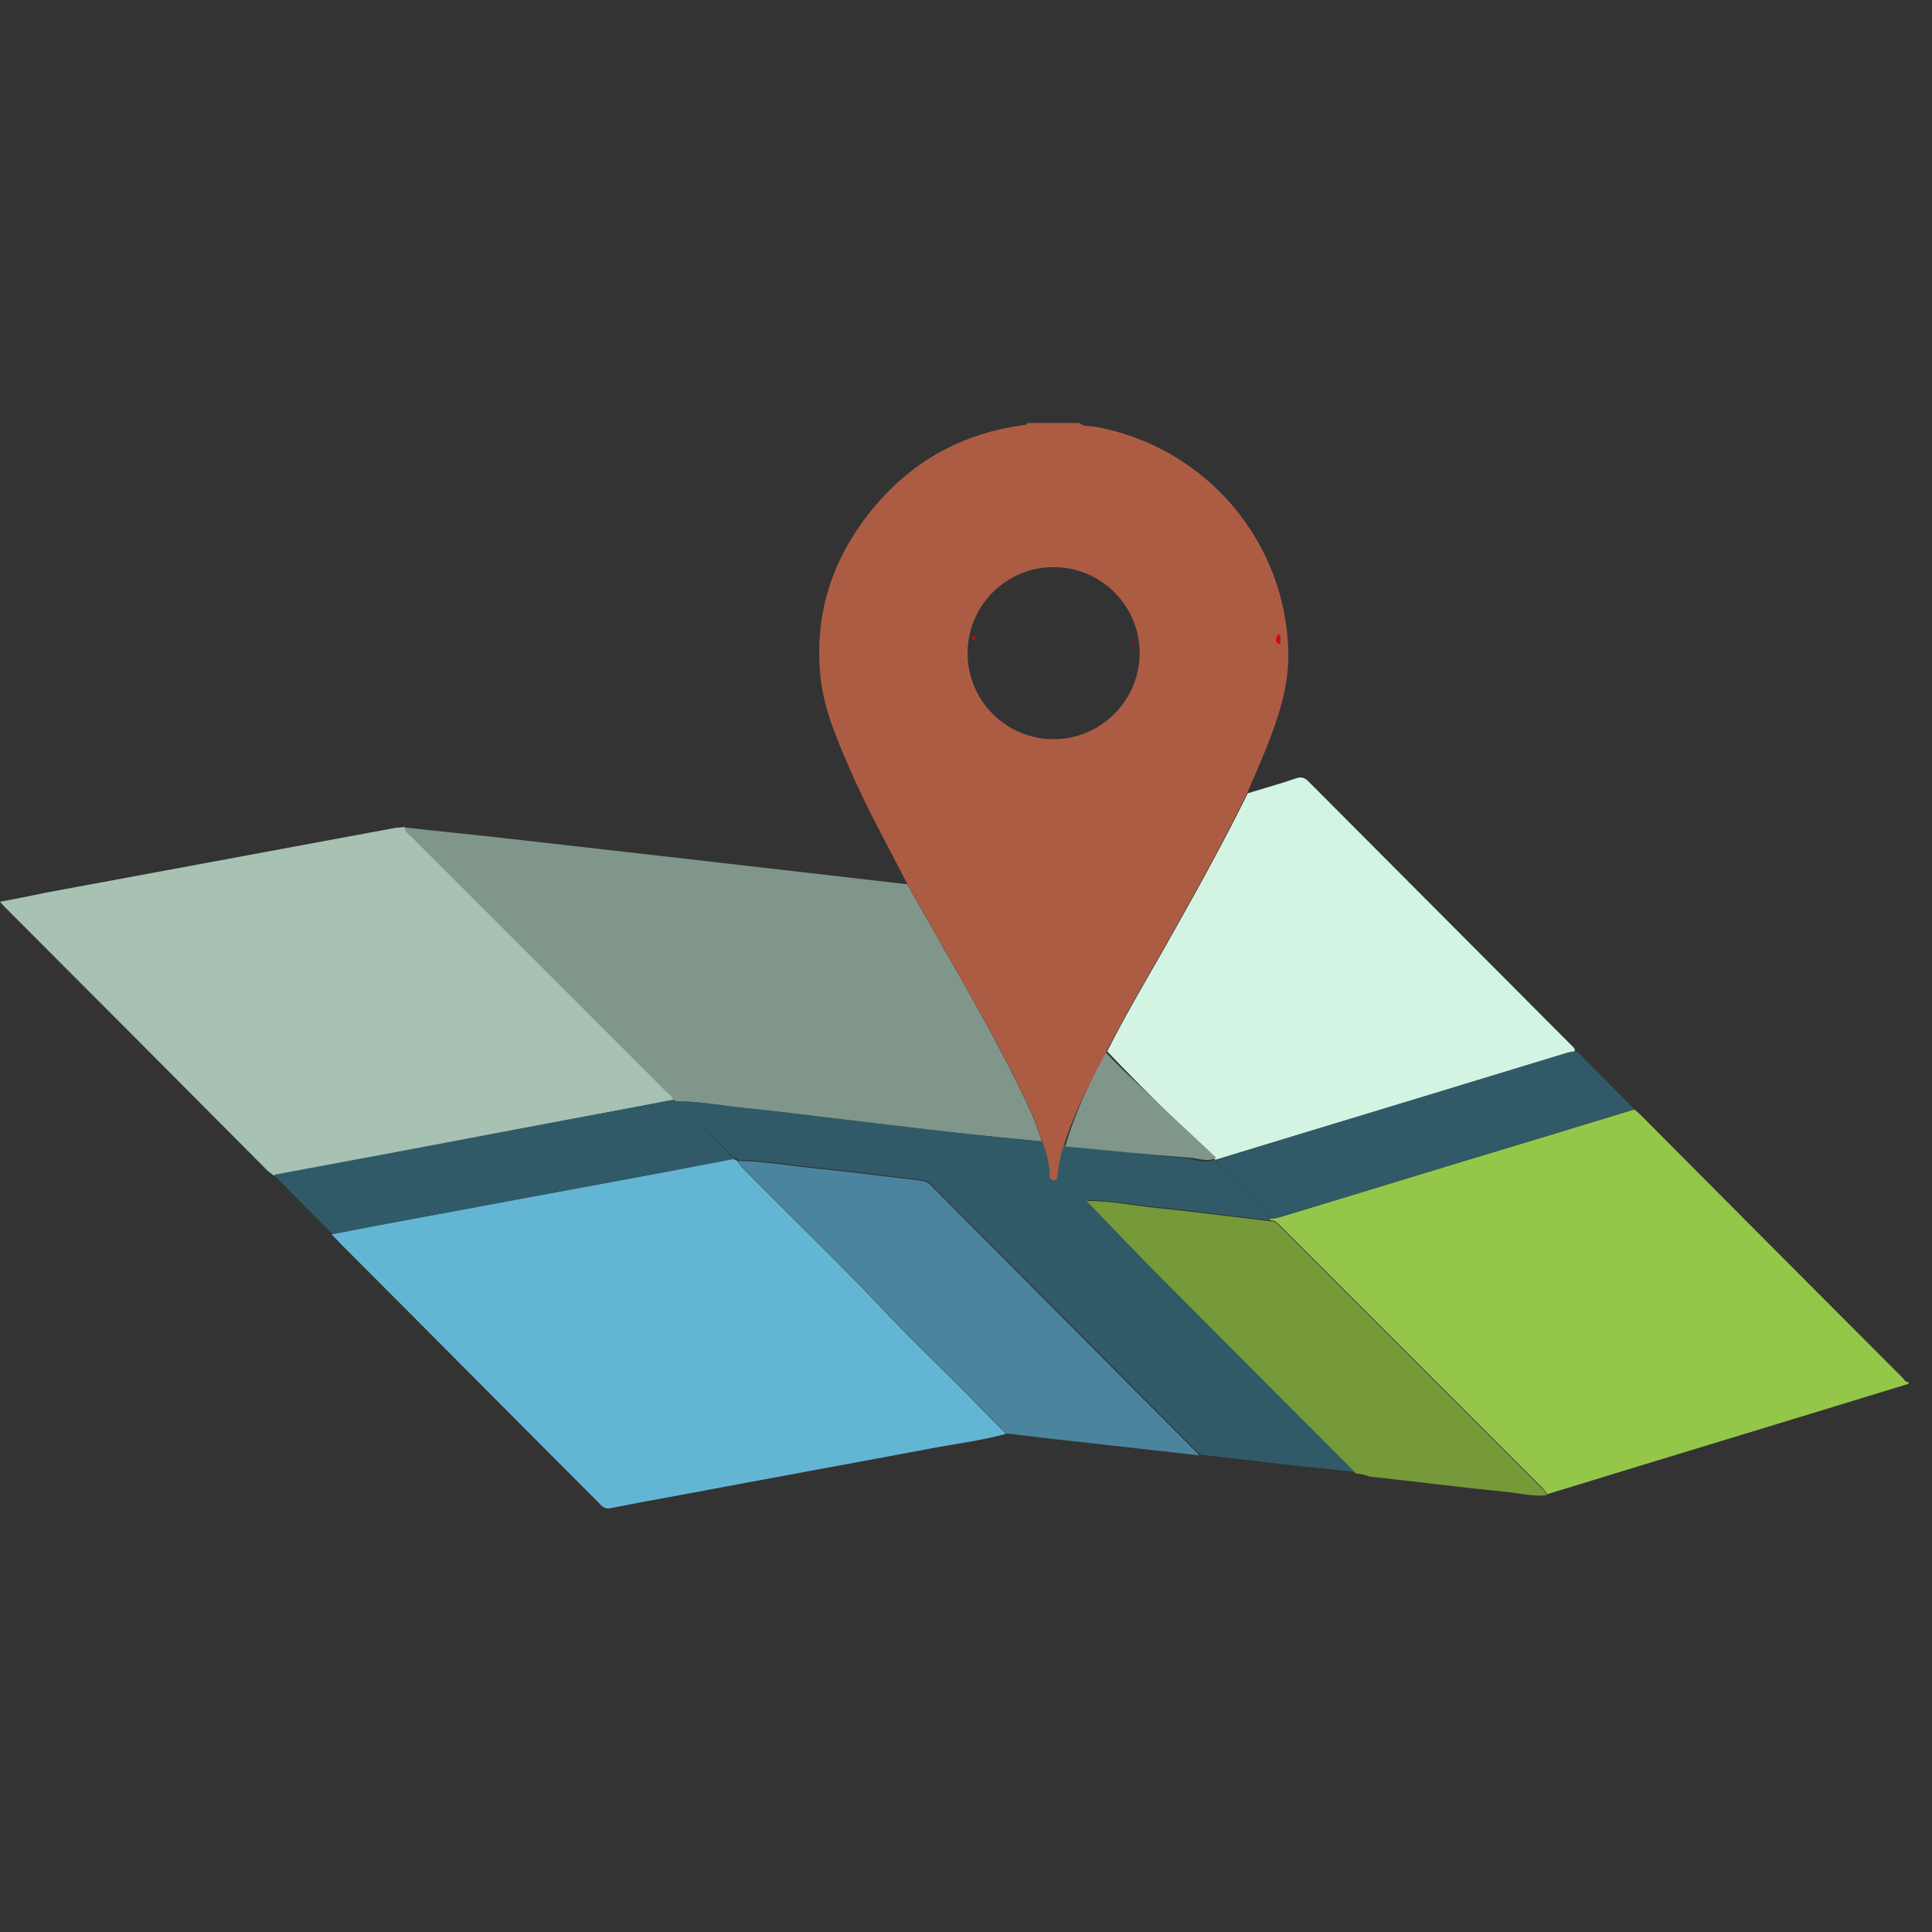 <?xml version="1.0" encoding="utf-8"?>
<!-- Generator: Adobe Illustrator 19.0.0, SVG Export Plug-In . SVG Version: 6.00 Build 0)  -->
<svg version="1.1" id="Capa_1" xmlns="http://www.w3.org/2000/svg" xmlns:xlink="http://www.w3.org/1999/xlink" x="0px" y="0px"
	 viewBox="-65 66.1 428.9 428.9" style="enable-background:new -65 66.1 428.9 428.9;" xml:space="preserve">
<rect x="-65" y="66.1" width="428.9" height="428.9" fill="#333333" stroke="none"/>
<style type="text/css">
	.st0{fill:#94C749;}
	.st1{fill:#63B6D3;}
	.st2{fill:#A7C1B3;}
	.st3{fill:#80968B;}
	.st4{fill:#315A68;}
	.st5{fill:#4A849F;}
	.st6{fill:#769939;}
	.st7{fill:#D3F4E3;}
	.st8{fill:#4188AB;}
	.st9{fill:#AB8941;}
	.st10{fill:#E80000;}
	.st11{fill:#AD5C44;}
	.st12{fill:#9F0000;}
</style>
<g>
	<path class="st0" d="M297.8,312.4c0.4,0.3,0.8,0.6,1.2,1c19.5,19.6,39,39.2,58.5,58.7c0.3,0.4,0.6,0.9,1.2,0.8c0,0.1,0,0.3,0,0.4
		c-26.7,8.2-53.5,16.3-80.2,24.5c-0.4-0.5-0.7-1-1.1-1.4c-19.4-19.4-38.8-38.8-58.2-58.2c-0.6-0.6-1.3-1.3-2.3-1.2
		c0-0.1,0-0.3,0-0.4c0.7,0.1,1.4-0.1,2.2-0.3c12.3-3.7,24.5-7.4,36.8-11.2C269.9,320.9,283.8,316.7,297.8,312.4z"/>
	<path class="st1" d="M158.3,384.4c-5,1.4-10.2,2.1-15.3,3c-18.6,3.5-37.3,6.9-55.9,10.4c-5.5,1-11,2-16.5,3.1
		c-1.5,0.3-2-0.5-2.8-1.3c-19.1-19.1-38.1-38.3-57.2-57.4c-0.7-0.7-1.3-1.4-2-2.1c4.2-0.8,8.3-1.7,12.5-2.4
		c18.7-3.5,37.3-6.9,56-10.4c6.8-1.3,13.7-2.6,20.5-3.9c0.2,0,0.3,0.1,0.5,0.1c0.2,0.1,0.3,0.2,0.5,0.3l0,0c0.4,0.5,0.7,1,1.1,1.4
		c10.4,10.6,21.1,20.8,31.3,31.6c5.7,6.1,11.8,11.9,17.7,17.8C151.9,377.9,155.1,381.1,158.3,384.4z"/>
	<path class="st2" d="M-4.2,327.1c-0.5-0.4-0.9-0.7-1.4-1.1C-25,306.5-44.4,287-63.8,267.6c-0.3-0.3-0.6-0.6-1.2-1.3
		c3.5-0.7,6.8-1.3,10-2c25.9-4.8,51.8-9.6,77.7-14.4c0.7-0.1,1.4-0.1,2.2-0.2c0.1,1.1,1,1.6,1.6,2.2c18.8,18.8,37.6,37.6,56.4,56.4
		c0.6,0.6,1.4,1.1,1.6,2c-12.9,2.4-25.8,4.8-38.7,7.3C29.2,320.8,12.5,323.9-4.2,327.1z"/>
	<path class="st3" d="M84.5,310.4c-0.2-0.9-1-1.4-1.6-2c-18.8-18.8-37.6-37.6-56.4-56.4c-0.7-0.7-1.6-1.1-1.6-2.2
		c7.1,0.8,14.3,1.5,21.4,2.3c12.3,1.4,24.6,2.8,37,4.2c14.8,1.7,29.6,3.4,44.4,5.1c2.9,0.3,5.8,0.7,8.7,1
		c9.5,17,19.7,33.6,27.8,51.3c0.8,1.9,1.4,3.8,2.1,5.8c-6.3-0.6-12.5-1.2-18.8-1.9c-8.5-0.9-17-2-25.5-3c-7.2-0.8-14.4-1.8-21.6-2.5
		c-5-0.5-10-1.5-15.1-1.5C85.1,310.6,84.8,310.5,84.5,310.4z"/>
	<path class="st4" d="M85.4,310.6c5.1,0,10.1,1,15.1,1.5c7.2,0.7,14.4,1.6,21.6,2.5c8.5,1,17,2,25.5,3c6.3,0.7,12.5,1.3,18.8,1.9
		c0.9,2.2,1.5,4.6,1.6,7c0,0.7,0,1.5,0.9,1.5c1,0,0.8-0.8,0.9-1.4c0.3-2.2,0.6-4.3,1.4-6.4c9.1,1.1,18.3,2.2,27.4,3.1
		c1.9,0.2,4,1.3,6,0.2c0.1,0,0.3,0,0.4,0c0,0.9,0.8,1.4,1.3,1.9c3.1,3.1,6.2,6.2,9.3,9.3c0.6,0.6,1.3,1,1.3,1.9c0,0.1,0,0.3,0,0.4
		c-2.5-0.3-4.9-0.6-7.4-0.9c-5.8-0.7-11.6-1.4-17.4-2c-5.2-0.5-10.4-1.5-15.7-1.6c-0.1-0.1-0.2-0.1-0.2-0.2c0.1,0.1,0.1,0.2,0.2,0.2
		c5.6,5.8,11.2,11.6,16.9,17.4c13.6,13.7,27.3,27.4,41,41.1c0.6,0.6,1.2,1.3,1.8,1.9c-5.3-0.6-10.6-1.1-15.9-1.7
		c-6.3-0.7-12.6-1.5-18.9-2.2c-0.1-0.2-0.2-0.4-0.4-0.5c-19.7-19.8-39.4-39.6-59.1-59.4c-0.7-0.7-1.4-1-2.3-1.1
		c-7.1-0.8-14.3-1.8-21.4-2.5c-6.4-0.6-12.8-1.8-19.3-1.9c0,0,0,0,0,0c0-0.3-0.2-0.3-0.5-0.3c-0.2,0-0.3-0.1-0.5-0.1
		c-0.6-0.7-1.3-1.4-1.9-2.1C92.4,317.7,88.7,314.4,85.4,310.6z"/>
	<path class="st5" d="M98.7,323.8c6.5,0.1,12.8,1.3,19.3,1.9c7.2,0.7,14.3,1.7,21.4,2.5c0.9,0.1,1.6,0.4,2.3,1.1
		c19.7,19.8,39.4,39.6,59.1,59.4c0.2,0.2,0.3,0.4,0.4,0.5c-8.5-1-17.1-1.9-25.6-2.9c-5.8-0.6-11.5-1.3-17.3-2
		c-3.2-3.2-6.3-6.5-9.5-9.7c-5.9-5.9-12-11.7-17.7-17.8c-10.2-10.8-20.9-21-31.3-31.6C99.3,324.8,99,324.3,98.7,323.8z"/>
	<path class="st6" d="M236,393.2c-0.6-0.6-1.2-1.3-1.8-1.9c-13.7-13.7-27.4-27.4-41-41.1c-5.7-5.7-11.3-11.6-16.9-17.4l0.1-0.1
		c5.3,0,10.5,1.1,15.7,1.6c5.8,0.6,11.6,1.3,17.4,2c2.5,0.3,4.9,0.6,7.4,0.9c1-0.1,1.6,0.5,2.3,1.2c19.4,19.4,38.8,38.8,58.2,58.2
		c0.4,0.4,0.7,0.9,1.1,1.4c-3.1,0.4-6.1-0.4-9.1-0.7c-10.1-1-20.2-2.3-30.3-3.4C238,393.5,237,393.3,236,393.2z"/>
	<path class="st4" d="M85.4,310.6c3.3,3.8,7,7.1,10.5,10.7c0.7,0.7,1.3,1.4,1.9,2.1c-6.8,1.3-13.7,2.7-20.5,3.9
		c-18.7,3.5-37.3,6.9-56,10.4c-4.2,0.8-8.3,1.6-12.5,2.4c-4.3-4.4-8.7-8.8-13-13.2c16.7-3.1,33.4-6.2,50.1-9.4
		c12.9-2.4,25.8-4.8,38.7-7.3C84.8,310.5,85.1,310.6,85.4,310.6z"/>
	<path class="st7" d="M205.1,323.5c-0.1,0-0.3,0-0.4,0c-5.9-5.9-11.9-11.7-17.8-17.7c-2.1-2.1-4.1-4.2-6.1-6.3
		c3.8-7.6,8.2-15,12.4-22.4c6.5-11.5,13-23.1,18.8-34.9c3.6-1.1,7.2-2.1,10.7-3.3c1.1-0.4,1.9-0.2,2.7,0.6
		c19.5,19.6,39,39.1,58.5,58.7c0.4,0.4,0.8,0.7,0.7,1.3c-0.6,0.1-1.3,0.2-1.9,0.4C256.8,307.8,230.9,315.7,205.1,323.5z"/>
	<path class="st4" d="M205.1,323.5c25.8-7.9,51.7-15.7,77.5-23.6c0.6-0.2,1.3-0.3,1.9-0.4c0.3,0.1,0.7,0.2,1,0.4
		c4.1,4.1,8.2,8.3,12.3,12.4c-13.9,4.3-27.9,8.5-41.8,12.8c-12.3,3.7-24.5,7.4-36.8,11.2c-0.7,0.2-1.4,0.4-2.2,0.3
		c0-0.9-0.8-1.4-1.3-1.9c-3.1-3.1-6.2-6.2-9.3-9.3C205.9,324.9,205.1,324.5,205.1,323.5z"/>
	<path class="st3" d="M180.4,299.7c2.1,2.1,4.1,4.2,6.3,6.2c6.1,5.8,12.2,11.5,18.3,17.2c-2,1.1-4,0.1-6,0
		c-9.2-0.7-18.3-1.6-27.5-2.5C173.6,313.2,176.9,306.4,180.4,299.7z"/>
	<path class="st8" d="M98.2,323.6c0.2,0,0.4,0,0.5,0.3C98.5,323.8,98.4,323.7,98.2,323.6z"/>
	<path class="st9" d="M176.3,332.8c-0.1-0.1-0.1-0.2-0.2-0.2C176.2,332.6,176.3,332.6,176.3,332.8
		C176.4,332.7,176.3,332.8,176.3,332.8z"/>
	<path class="st10" d="M151.6,207.3c-0.1,0.3-0.2,0.6-0.4,0.9C150.5,207.6,151,207.4,151.6,207.3z"/>
	<path class="st11" d="M177.9,160.8c-1.1-0.2-2.3,0.1-3.3-0.8c-3.8,0-7.7,0-11.5,0c-0.2,0.6-0.7,0.4-1.1,0.5
		c-12.4,1.7-23,7.1-31.4,16.4c-10.2,11.3-15.1,24.6-13.4,39.9c0.8,7,3.6,13.4,6.4,19.9c3.8,8.8,8.5,17.2,12.9,25.8
		c9.5,17,19.7,33.6,27.8,51.3c0.8,1.9,1.4,3.8,2.1,5.8c0.9,2.2,1.5,4.6,1.6,7c0,0.7,0,1.5,0.9,1.5c1,0,0.8-0.8,0.9-1.4
		c0.3-2.2,0.6-4.3,1.4-6.4c2.3-7.3,5.8-14,9.4-20.7c3.8-7.6,8.2-15,12.4-22.4c6.5-11.5,13-23.1,18.8-34.9c1.5-3.4,3-6.9,4.4-10.3
		c2.6-6.7,4.9-13.4,4.8-20.7C220.7,186.3,202.5,165.1,177.9,160.8z M168.9,230.2c-10.5,0-19.1-8.5-19.1-19.1
		c0-10.5,8.5-19.1,19.1-19.1c10.5,0,19.1,8.5,19.1,19.1C188,221.6,179.4,230.2,168.9,230.2z M218.8,206.8c0.7,0.7,0.3,1.5,0.4,2.3
		C217.6,208.6,218.5,207.6,218.8,206.8z"/>
	<path class="st10" d="M218.8,206.8c-0.2,0.8-1.2,1.8,0.4,2.3C219.1,208.3,219.4,207.5,218.8,206.8z"/>
	<path class="st12" d="M187.2,209.2c0.1-0.5-0.3-0.5-0.7-0.5c0,0.3,0,0.6,0,0.9C186.8,209.4,187.1,209.3,187.2,209.2z"/>
</g>
</svg>
